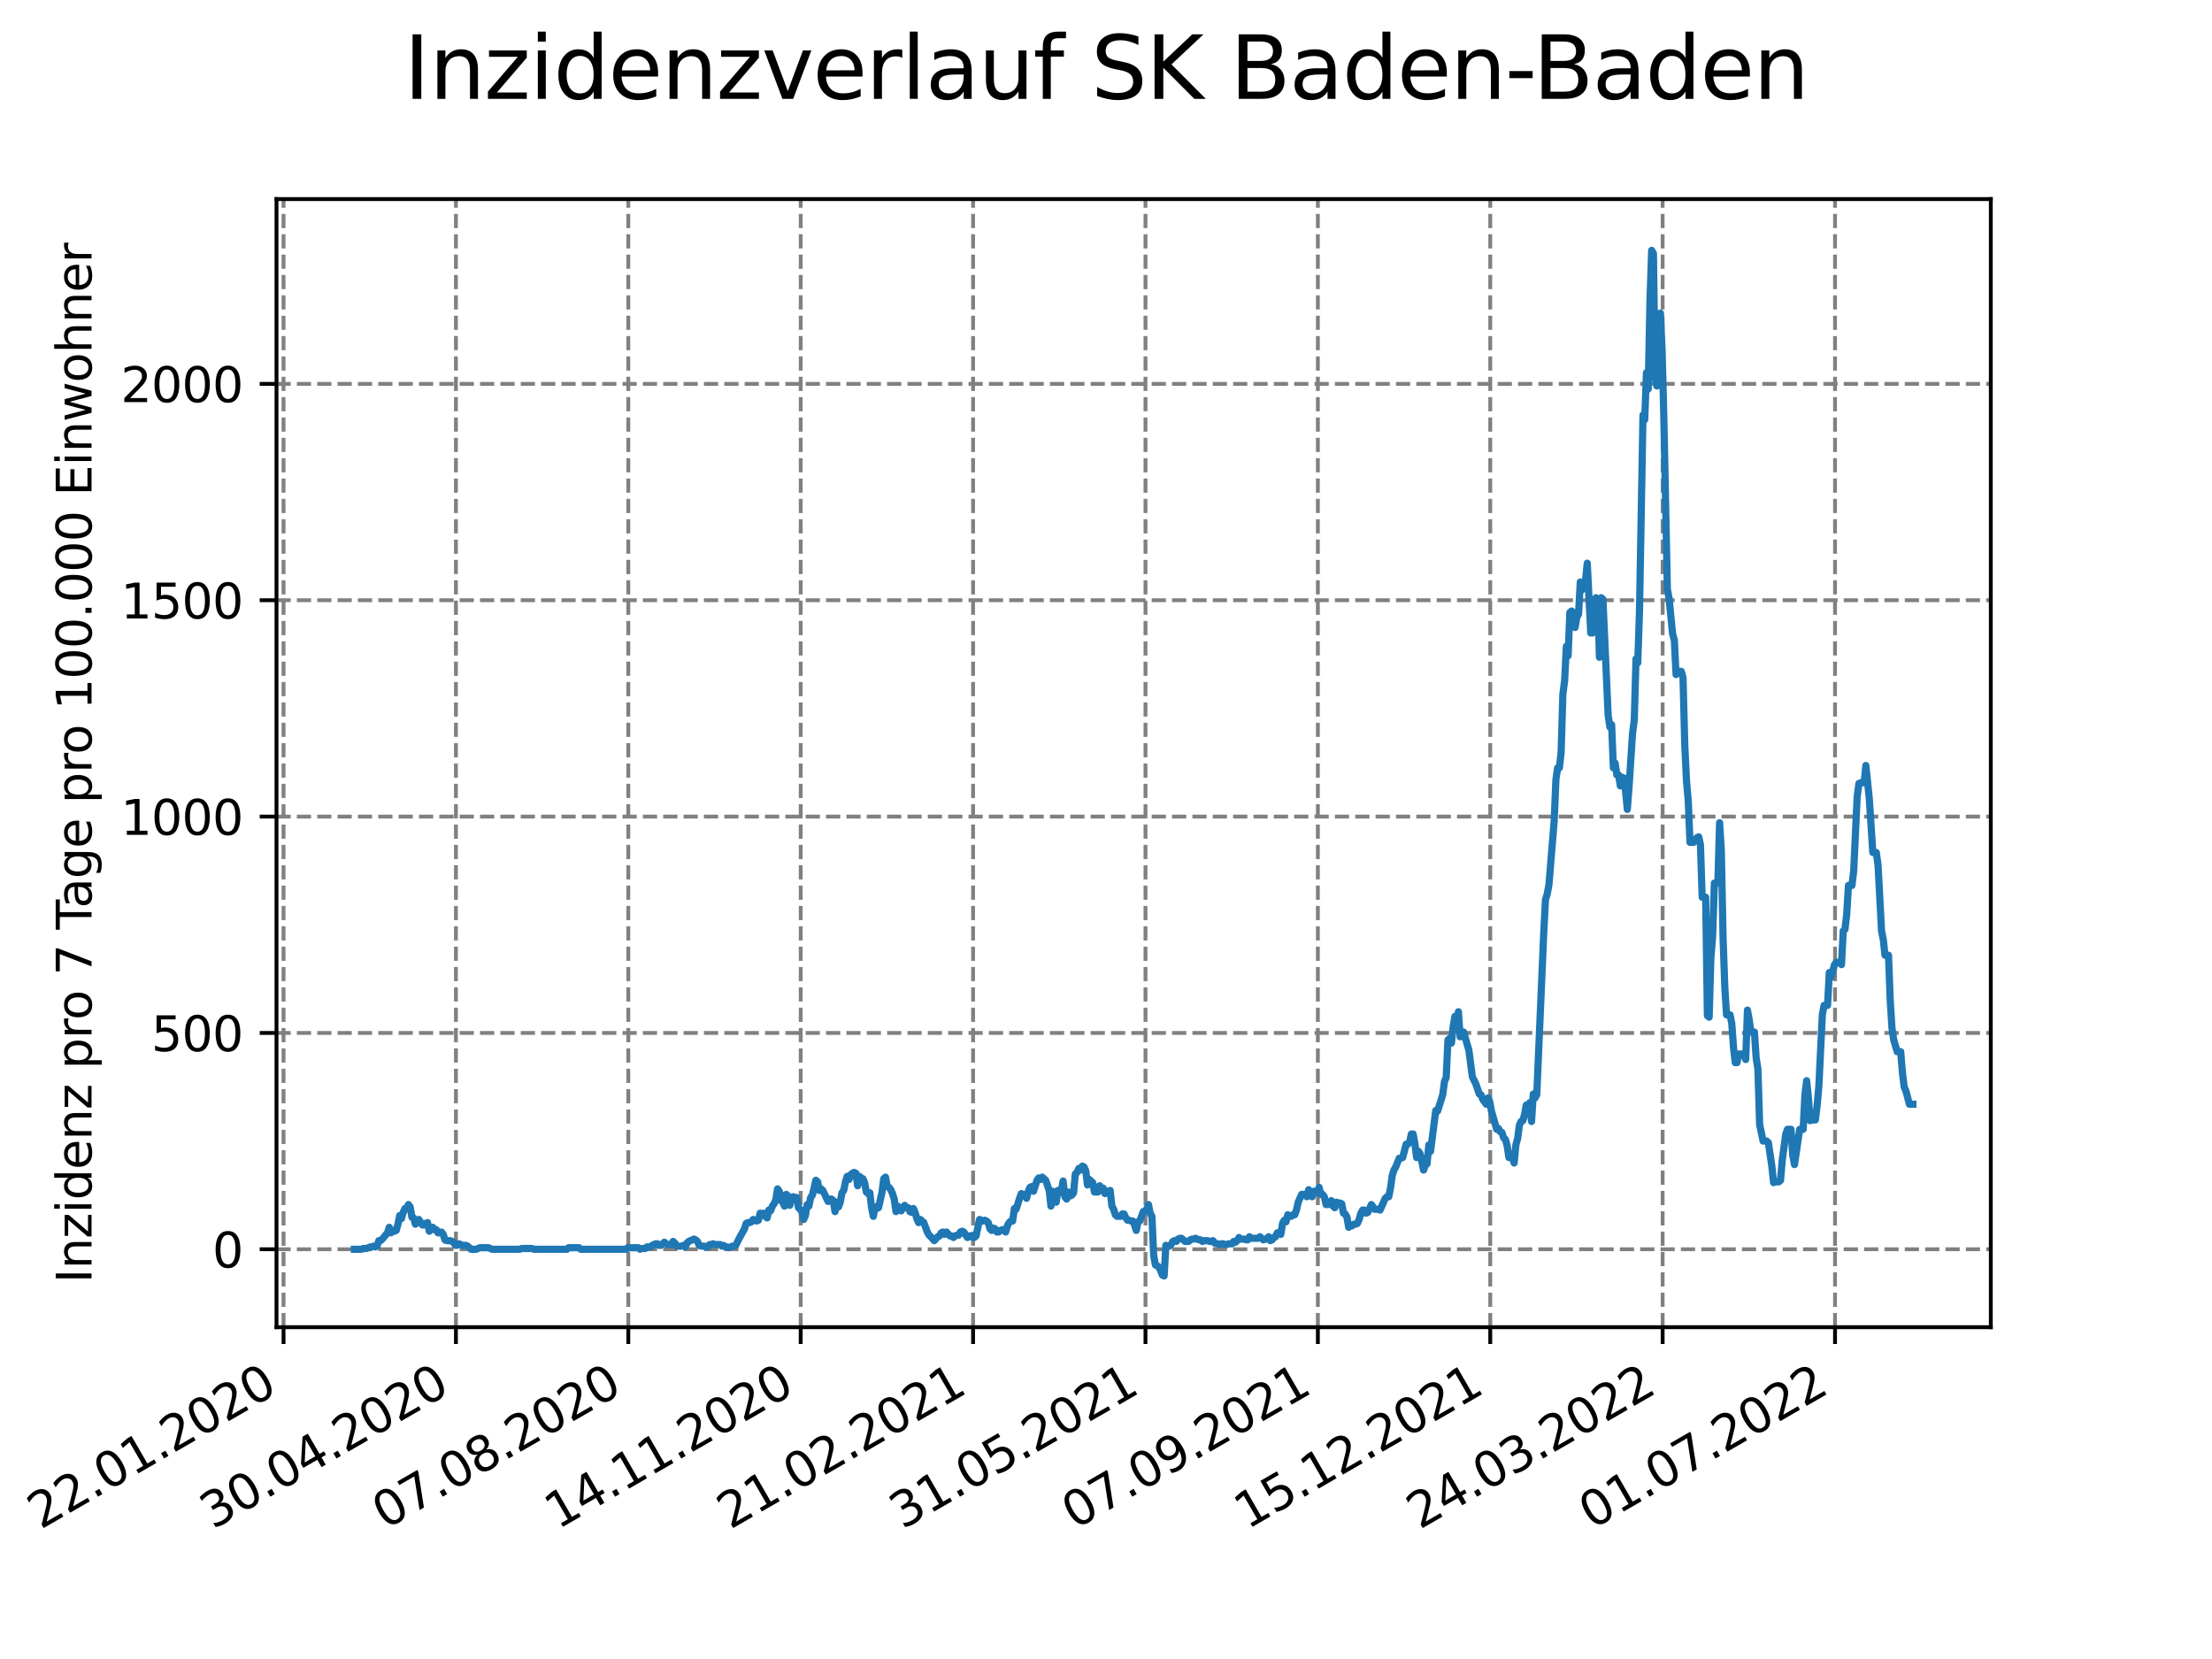 <?xml version="1.0" encoding="utf-8" standalone="no"?>
<!DOCTYPE svg PUBLIC "-//W3C//DTD SVG 1.1//EN"
  "http://www.w3.org/Graphics/SVG/1.1/DTD/svg11.dtd">
<svg xmlns:xlink="http://www.w3.org/1999/xlink" width="460.8pt" height="345.6pt" viewBox="0 0 460.8 345.6" xmlns="http://www.w3.org/2000/svg" version="1.1">
 <defs>
  <style type="text/css">*{stroke-linejoin: round; stroke-linecap: butt}</style>
 </defs>
 <g id="figure_1">
  <g id="patch_1">
   <path d="M 0 345.6 
L 460.8 345.6 
L 460.8 0 
L 0 0 
z
" style="fill: #ffffff"/>
  </g>
  <g id="axes_1">
   <g id="patch_2">
    <path d="M 57.6 276.48 
L 414.72 276.48 
L 414.72 41.472 
L 57.6 41.472 
z
" style="fill: #ffffff"/>
   </g>
   <g id="matplotlib.axis_1">
    <g id="xtick_1">
     <g id="line2d_1">
      <path d="M 59.066 276.48 
L 59.066 41.472 
" clip-path="url(#p050dccd3a2)" style="fill: none; stroke-dasharray: 2.96,1.28; stroke-dashoffset: 0; stroke: #808080; stroke-width: 0.8"/>
     </g>
     <g id="line2d_2">
      <defs>
       <path id="m95cbfe6c64" d="M 0 0 
L 0 3.5 
" style="stroke: #000000; stroke-width: 0.8"/>
      </defs>
      <g>
       <use xlink:href="#m95cbfe6c64" x="59.066" y="276.48" style="stroke: #000000; stroke-width: 0.8"/>
      </g>
     </g>
     <g id="text_1">
      <!-- 22.01.2020 -->
      <g transform="translate(8.441 318.689)rotate(-30)scale(0.1 -0.1)">
       <defs>
        <path id="DejaVuSans-32" d="M 1228 531 
L 3431 531 
L 3431 0 
L 469 0 
L 469 531 
Q 828 903 1448 1529 
Q 2069 2156 2228 2338 
Q 2531 2678 2651 2914 
Q 2772 3150 2772 3378 
Q 2772 3750 2511 3984 
Q 2250 4219 1831 4219 
Q 1534 4219 1204 4116 
Q 875 4013 500 3803 
L 500 4441 
Q 881 4594 1212 4672 
Q 1544 4750 1819 4750 
Q 2544 4750 2975 4387 
Q 3406 4025 3406 3419 
Q 3406 3131 3298 2873 
Q 3191 2616 2906 2266 
Q 2828 2175 2409 1742 
Q 1991 1309 1228 531 
z
" transform="scale(0.016)"/>
        <path id="DejaVuSans-2e" d="M 684 794 
L 1344 794 
L 1344 0 
L 684 0 
L 684 794 
z
" transform="scale(0.016)"/>
        <path id="DejaVuSans-30" d="M 2034 4250 
Q 1547 4250 1301 3770 
Q 1056 3291 1056 2328 
Q 1056 1369 1301 889 
Q 1547 409 2034 409 
Q 2525 409 2770 889 
Q 3016 1369 3016 2328 
Q 3016 3291 2770 3770 
Q 2525 4250 2034 4250 
z
M 2034 4750 
Q 2819 4750 3233 4129 
Q 3647 3509 3647 2328 
Q 3647 1150 3233 529 
Q 2819 -91 2034 -91 
Q 1250 -91 836 529 
Q 422 1150 422 2328 
Q 422 3509 836 4129 
Q 1250 4750 2034 4750 
z
" transform="scale(0.016)"/>
        <path id="DejaVuSans-31" d="M 794 531 
L 1825 531 
L 1825 4091 
L 703 3866 
L 703 4441 
L 1819 4666 
L 2450 4666 
L 2450 531 
L 3481 531 
L 3481 0 
L 794 0 
L 794 531 
z
" transform="scale(0.016)"/>
       </defs>
       <use xlink:href="#DejaVuSans-32"/>
       <use xlink:href="#DejaVuSans-32" x="63.623"/>
       <use xlink:href="#DejaVuSans-2e" x="127.246"/>
       <use xlink:href="#DejaVuSans-30" x="159.033"/>
       <use xlink:href="#DejaVuSans-31" x="222.656"/>
       <use xlink:href="#DejaVuSans-2e" x="286.279"/>
       <use xlink:href="#DejaVuSans-32" x="318.066"/>
       <use xlink:href="#DejaVuSans-30" x="381.689"/>
       <use xlink:href="#DejaVuSans-32" x="445.312"/>
       <use xlink:href="#DejaVuSans-30" x="508.936"/>
      </g>
     </g>
    </g>
    <g id="xtick_2">
     <g id="line2d_3">
      <path d="M 94.978 276.48 
L 94.978 41.472 
" clip-path="url(#p050dccd3a2)" style="fill: none; stroke-dasharray: 2.96,1.28; stroke-dashoffset: 0; stroke: #808080; stroke-width: 0.8"/>
     </g>
     <g id="line2d_4">
      <g>
       <use xlink:href="#m95cbfe6c64" x="94.978" y="276.48" style="stroke: #000000; stroke-width: 0.8"/>
      </g>
     </g>
     <g id="text_2">
      <!-- 30.04.2020 -->
      <g transform="translate(44.352 318.689)rotate(-30)scale(0.1 -0.1)">
       <defs>
        <path id="DejaVuSans-33" d="M 2597 2516 
Q 3050 2419 3304 2112 
Q 3559 1806 3559 1356 
Q 3559 666 3084 287 
Q 2609 -91 1734 -91 
Q 1441 -91 1130 -33 
Q 819 25 488 141 
L 488 750 
Q 750 597 1062 519 
Q 1375 441 1716 441 
Q 2309 441 2620 675 
Q 2931 909 2931 1356 
Q 2931 1769 2642 2001 
Q 2353 2234 1838 2234 
L 1294 2234 
L 1294 2753 
L 1863 2753 
Q 2328 2753 2575 2939 
Q 2822 3125 2822 3475 
Q 2822 3834 2567 4026 
Q 2313 4219 1838 4219 
Q 1578 4219 1281 4162 
Q 984 4106 628 3988 
L 628 4550 
Q 988 4650 1302 4700 
Q 1616 4750 1894 4750 
Q 2613 4750 3031 4423 
Q 3450 4097 3450 3541 
Q 3450 3153 3228 2886 
Q 3006 2619 2597 2516 
z
" transform="scale(0.016)"/>
        <path id="DejaVuSans-34" d="M 2419 4116 
L 825 1625 
L 2419 1625 
L 2419 4116 
z
M 2253 4666 
L 3047 4666 
L 3047 1625 
L 3713 1625 
L 3713 1100 
L 3047 1100 
L 3047 0 
L 2419 0 
L 2419 1100 
L 313 1100 
L 313 1709 
L 2253 4666 
z
" transform="scale(0.016)"/>
       </defs>
       <use xlink:href="#DejaVuSans-33"/>
       <use xlink:href="#DejaVuSans-30" x="63.623"/>
       <use xlink:href="#DejaVuSans-2e" x="127.246"/>
       <use xlink:href="#DejaVuSans-30" x="159.033"/>
       <use xlink:href="#DejaVuSans-34" x="222.656"/>
       <use xlink:href="#DejaVuSans-2e" x="286.279"/>
       <use xlink:href="#DejaVuSans-32" x="318.066"/>
       <use xlink:href="#DejaVuSans-30" x="381.689"/>
       <use xlink:href="#DejaVuSans-32" x="445.312"/>
       <use xlink:href="#DejaVuSans-30" x="508.936"/>
      </g>
     </g>
    </g>
    <g id="xtick_3">
     <g id="line2d_5">
      <path d="M 130.889 276.48 
L 130.889 41.472 
" clip-path="url(#p050dccd3a2)" style="fill: none; stroke-dasharray: 2.96,1.28; stroke-dashoffset: 0; stroke: #808080; stroke-width: 0.8"/>
     </g>
     <g id="line2d_6">
      <g>
       <use xlink:href="#m95cbfe6c64" x="130.889" y="276.48" style="stroke: #000000; stroke-width: 0.8"/>
      </g>
     </g>
     <g id="text_3">
      <!-- 07.08.2020 -->
      <g transform="translate(80.264 318.689)rotate(-30)scale(0.1 -0.1)">
       <defs>
        <path id="DejaVuSans-37" d="M 525 4666 
L 3525 4666 
L 3525 4397 
L 1831 0 
L 1172 0 
L 2766 4134 
L 525 4134 
L 525 4666 
z
" transform="scale(0.016)"/>
        <path id="DejaVuSans-38" d="M 2034 2216 
Q 1584 2216 1326 1975 
Q 1069 1734 1069 1313 
Q 1069 891 1326 650 
Q 1584 409 2034 409 
Q 2484 409 2743 651 
Q 3003 894 3003 1313 
Q 3003 1734 2745 1975 
Q 2488 2216 2034 2216 
z
M 1403 2484 
Q 997 2584 770 2862 
Q 544 3141 544 3541 
Q 544 4100 942 4425 
Q 1341 4750 2034 4750 
Q 2731 4750 3128 4425 
Q 3525 4100 3525 3541 
Q 3525 3141 3298 2862 
Q 3072 2584 2669 2484 
Q 3125 2378 3379 2068 
Q 3634 1759 3634 1313 
Q 3634 634 3220 271 
Q 2806 -91 2034 -91 
Q 1263 -91 848 271 
Q 434 634 434 1313 
Q 434 1759 690 2068 
Q 947 2378 1403 2484 
z
M 1172 3481 
Q 1172 3119 1398 2916 
Q 1625 2713 2034 2713 
Q 2441 2713 2670 2916 
Q 2900 3119 2900 3481 
Q 2900 3844 2670 4047 
Q 2441 4250 2034 4250 
Q 1625 4250 1398 4047 
Q 1172 3844 1172 3481 
z
" transform="scale(0.016)"/>
       </defs>
       <use xlink:href="#DejaVuSans-30"/>
       <use xlink:href="#DejaVuSans-37" x="63.623"/>
       <use xlink:href="#DejaVuSans-2e" x="127.246"/>
       <use xlink:href="#DejaVuSans-30" x="159.033"/>
       <use xlink:href="#DejaVuSans-38" x="222.656"/>
       <use xlink:href="#DejaVuSans-2e" x="286.279"/>
       <use xlink:href="#DejaVuSans-32" x="318.066"/>
       <use xlink:href="#DejaVuSans-30" x="381.689"/>
       <use xlink:href="#DejaVuSans-32" x="445.312"/>
       <use xlink:href="#DejaVuSans-30" x="508.936"/>
      </g>
     </g>
    </g>
    <g id="xtick_4">
     <g id="line2d_7">
      <path d="M 166.801 276.48 
L 166.801 41.472 
" clip-path="url(#p050dccd3a2)" style="fill: none; stroke-dasharray: 2.96,1.28; stroke-dashoffset: 0; stroke: #808080; stroke-width: 0.8"/>
     </g>
     <g id="line2d_8">
      <g>
       <use xlink:href="#m95cbfe6c64" x="166.801" y="276.48" style="stroke: #000000; stroke-width: 0.8"/>
      </g>
     </g>
     <g id="text_4">
      <!-- 14.11.2020 -->
      <g transform="translate(116.175 318.689)rotate(-30)scale(0.1 -0.1)">
       <use xlink:href="#DejaVuSans-31"/>
       <use xlink:href="#DejaVuSans-34" x="63.623"/>
       <use xlink:href="#DejaVuSans-2e" x="127.246"/>
       <use xlink:href="#DejaVuSans-31" x="159.033"/>
       <use xlink:href="#DejaVuSans-31" x="222.656"/>
       <use xlink:href="#DejaVuSans-2e" x="286.279"/>
       <use xlink:href="#DejaVuSans-32" x="318.066"/>
       <use xlink:href="#DejaVuSans-30" x="381.689"/>
       <use xlink:href="#DejaVuSans-32" x="445.312"/>
       <use xlink:href="#DejaVuSans-30" x="508.936"/>
      </g>
     </g>
    </g>
    <g id="xtick_5">
     <g id="line2d_9">
      <path d="M 202.712 276.48 
L 202.712 41.472 
" clip-path="url(#p050dccd3a2)" style="fill: none; stroke-dasharray: 2.96,1.28; stroke-dashoffset: 0; stroke: #808080; stroke-width: 0.8"/>
     </g>
     <g id="line2d_10">
      <g>
       <use xlink:href="#m95cbfe6c64" x="202.712" y="276.48" style="stroke: #000000; stroke-width: 0.8"/>
      </g>
     </g>
     <g id="text_5">
      <!-- 21.02.2021 -->
      <g transform="translate(152.087 318.689)rotate(-30)scale(0.1 -0.1)">
       <use xlink:href="#DejaVuSans-32"/>
       <use xlink:href="#DejaVuSans-31" x="63.623"/>
       <use xlink:href="#DejaVuSans-2e" x="127.246"/>
       <use xlink:href="#DejaVuSans-30" x="159.033"/>
       <use xlink:href="#DejaVuSans-32" x="222.656"/>
       <use xlink:href="#DejaVuSans-2e" x="286.279"/>
       <use xlink:href="#DejaVuSans-32" x="318.066"/>
       <use xlink:href="#DejaVuSans-30" x="381.689"/>
       <use xlink:href="#DejaVuSans-32" x="445.312"/>
       <use xlink:href="#DejaVuSans-31" x="508.936"/>
      </g>
     </g>
    </g>
    <g id="xtick_6">
     <g id="line2d_11">
      <path d="M 238.624 276.48 
L 238.624 41.472 
" clip-path="url(#p050dccd3a2)" style="fill: none; stroke-dasharray: 2.96,1.28; stroke-dashoffset: 0; stroke: #808080; stroke-width: 0.8"/>
     </g>
     <g id="line2d_12">
      <g>
       <use xlink:href="#m95cbfe6c64" x="238.624" y="276.48" style="stroke: #000000; stroke-width: 0.8"/>
      </g>
     </g>
     <g id="text_6">
      <!-- 31.05.2021 -->
      <g transform="translate(187.998 318.689)rotate(-30)scale(0.1 -0.1)">
       <defs>
        <path id="DejaVuSans-35" d="M 691 4666 
L 3169 4666 
L 3169 4134 
L 1269 4134 
L 1269 2991 
Q 1406 3038 1543 3061 
Q 1681 3084 1819 3084 
Q 2600 3084 3056 2656 
Q 3513 2228 3513 1497 
Q 3513 744 3044 326 
Q 2575 -91 1722 -91 
Q 1428 -91 1123 -41 
Q 819 9 494 109 
L 494 744 
Q 775 591 1075 516 
Q 1375 441 1709 441 
Q 2250 441 2565 725 
Q 2881 1009 2881 1497 
Q 2881 1984 2565 2268 
Q 2250 2553 1709 2553 
Q 1456 2553 1204 2497 
Q 953 2441 691 2322 
L 691 4666 
z
" transform="scale(0.016)"/>
       </defs>
       <use xlink:href="#DejaVuSans-33"/>
       <use xlink:href="#DejaVuSans-31" x="63.623"/>
       <use xlink:href="#DejaVuSans-2e" x="127.246"/>
       <use xlink:href="#DejaVuSans-30" x="159.033"/>
       <use xlink:href="#DejaVuSans-35" x="222.656"/>
       <use xlink:href="#DejaVuSans-2e" x="286.279"/>
       <use xlink:href="#DejaVuSans-32" x="318.066"/>
       <use xlink:href="#DejaVuSans-30" x="381.689"/>
       <use xlink:href="#DejaVuSans-32" x="445.312"/>
       <use xlink:href="#DejaVuSans-31" x="508.936"/>
      </g>
     </g>
    </g>
    <g id="xtick_7">
     <g id="line2d_13">
      <path d="M 274.535 276.48 
L 274.535 41.472 
" clip-path="url(#p050dccd3a2)" style="fill: none; stroke-dasharray: 2.96,1.28; stroke-dashoffset: 0; stroke: #808080; stroke-width: 0.8"/>
     </g>
     <g id="line2d_14">
      <g>
       <use xlink:href="#m95cbfe6c64" x="274.535" y="276.48" style="stroke: #000000; stroke-width: 0.8"/>
      </g>
     </g>
     <g id="text_7">
      <!-- 07.09.2021 -->
      <g transform="translate(223.91 318.689)rotate(-30)scale(0.1 -0.1)">
       <defs>
        <path id="DejaVuSans-39" d="M 703 97 
L 703 672 
Q 941 559 1184 500 
Q 1428 441 1663 441 
Q 2288 441 2617 861 
Q 2947 1281 2994 2138 
Q 2813 1869 2534 1725 
Q 2256 1581 1919 1581 
Q 1219 1581 811 2004 
Q 403 2428 403 3163 
Q 403 3881 828 4315 
Q 1253 4750 1959 4750 
Q 2769 4750 3195 4129 
Q 3622 3509 3622 2328 
Q 3622 1225 3098 567 
Q 2575 -91 1691 -91 
Q 1453 -91 1209 -44 
Q 966 3 703 97 
z
M 1959 2075 
Q 2384 2075 2632 2365 
Q 2881 2656 2881 3163 
Q 2881 3666 2632 3958 
Q 2384 4250 1959 4250 
Q 1534 4250 1286 3958 
Q 1038 3666 1038 3163 
Q 1038 2656 1286 2365 
Q 1534 2075 1959 2075 
z
" transform="scale(0.016)"/>
       </defs>
       <use xlink:href="#DejaVuSans-30"/>
       <use xlink:href="#DejaVuSans-37" x="63.623"/>
       <use xlink:href="#DejaVuSans-2e" x="127.246"/>
       <use xlink:href="#DejaVuSans-30" x="159.033"/>
       <use xlink:href="#DejaVuSans-39" x="222.656"/>
       <use xlink:href="#DejaVuSans-2e" x="286.279"/>
       <use xlink:href="#DejaVuSans-32" x="318.066"/>
       <use xlink:href="#DejaVuSans-30" x="381.689"/>
       <use xlink:href="#DejaVuSans-32" x="445.312"/>
       <use xlink:href="#DejaVuSans-31" x="508.936"/>
      </g>
     </g>
    </g>
    <g id="xtick_8">
     <g id="line2d_15">
      <path d="M 310.447 276.48 
L 310.447 41.472 
" clip-path="url(#p050dccd3a2)" style="fill: none; stroke-dasharray: 2.96,1.28; stroke-dashoffset: 0; stroke: #808080; stroke-width: 0.8"/>
     </g>
     <g id="line2d_16">
      <g>
       <use xlink:href="#m95cbfe6c64" x="310.447" y="276.48" style="stroke: #000000; stroke-width: 0.8"/>
      </g>
     </g>
     <g id="text_8">
      <!-- 15.12.2021 -->
      <g transform="translate(259.821 318.689)rotate(-30)scale(0.1 -0.1)">
       <use xlink:href="#DejaVuSans-31"/>
       <use xlink:href="#DejaVuSans-35" x="63.623"/>
       <use xlink:href="#DejaVuSans-2e" x="127.246"/>
       <use xlink:href="#DejaVuSans-31" x="159.033"/>
       <use xlink:href="#DejaVuSans-32" x="222.656"/>
       <use xlink:href="#DejaVuSans-2e" x="286.279"/>
       <use xlink:href="#DejaVuSans-32" x="318.066"/>
       <use xlink:href="#DejaVuSans-30" x="381.689"/>
       <use xlink:href="#DejaVuSans-32" x="445.312"/>
       <use xlink:href="#DejaVuSans-31" x="508.936"/>
      </g>
     </g>
    </g>
    <g id="xtick_9">
     <g id="line2d_17">
      <path d="M 346.358 276.48 
L 346.358 41.472 
" clip-path="url(#p050dccd3a2)" style="fill: none; stroke-dasharray: 2.96,1.28; stroke-dashoffset: 0; stroke: #808080; stroke-width: 0.8"/>
     </g>
     <g id="line2d_18">
      <g>
       <use xlink:href="#m95cbfe6c64" x="346.358" y="276.48" style="stroke: #000000; stroke-width: 0.8"/>
      </g>
     </g>
     <g id="text_9">
      <!-- 24.03.2022 -->
      <g transform="translate(295.733 318.689)rotate(-30)scale(0.1 -0.1)">
       <use xlink:href="#DejaVuSans-32"/>
       <use xlink:href="#DejaVuSans-34" x="63.623"/>
       <use xlink:href="#DejaVuSans-2e" x="127.246"/>
       <use xlink:href="#DejaVuSans-30" x="159.033"/>
       <use xlink:href="#DejaVuSans-33" x="222.656"/>
       <use xlink:href="#DejaVuSans-2e" x="286.279"/>
       <use xlink:href="#DejaVuSans-32" x="318.066"/>
       <use xlink:href="#DejaVuSans-30" x="381.689"/>
       <use xlink:href="#DejaVuSans-32" x="445.312"/>
       <use xlink:href="#DejaVuSans-32" x="508.936"/>
      </g>
     </g>
    </g>
    <g id="xtick_10">
     <g id="line2d_19">
      <path d="M 382.27 276.48 
L 382.27 41.472 
" clip-path="url(#p050dccd3a2)" style="fill: none; stroke-dasharray: 2.96,1.28; stroke-dashoffset: 0; stroke: #808080; stroke-width: 0.8"/>
     </g>
     <g id="line2d_20">
      <g>
       <use xlink:href="#m95cbfe6c64" x="382.27" y="276.48" style="stroke: #000000; stroke-width: 0.8"/>
      </g>
     </g>
     <g id="text_10">
      <!-- 01.07.2022 -->
      <g transform="translate(331.644 318.689)rotate(-30)scale(0.1 -0.1)">
       <use xlink:href="#DejaVuSans-30"/>
       <use xlink:href="#DejaVuSans-31" x="63.623"/>
       <use xlink:href="#DejaVuSans-2e" x="127.246"/>
       <use xlink:href="#DejaVuSans-30" x="159.033"/>
       <use xlink:href="#DejaVuSans-37" x="222.656"/>
       <use xlink:href="#DejaVuSans-2e" x="286.279"/>
       <use xlink:href="#DejaVuSans-32" x="318.066"/>
       <use xlink:href="#DejaVuSans-30" x="381.689"/>
       <use xlink:href="#DejaVuSans-32" x="445.312"/>
       <use xlink:href="#DejaVuSans-32" x="508.936"/>
      </g>
     </g>
    </g>
   </g>
   <g id="matplotlib.axis_2">
    <g id="ytick_1">
     <g id="line2d_21">
      <path d="M 57.6 260.244 
L 414.72 260.244 
" clip-path="url(#p050dccd3a2)" style="fill: none; stroke-dasharray: 2.96,1.28; stroke-dashoffset: 0; stroke: #808080; stroke-width: 0.8"/>
     </g>
     <g id="line2d_22">
      <defs>
       <path id="m8263fe8439" d="M 0 0 
L -3.5 0 
" style="stroke: #000000; stroke-width: 0.8"/>
      </defs>
      <g>
       <use xlink:href="#m8263fe8439" x="57.6" y="260.244" style="stroke: #000000; stroke-width: 0.8"/>
      </g>
     </g>
     <g id="text_11">
      <!-- 0 -->
      <g transform="translate(44.237 264.044)scale(0.1 -0.1)">
       <use xlink:href="#DejaVuSans-30"/>
      </g>
     </g>
    </g>
    <g id="ytick_2">
     <g id="line2d_23">
      <path d="M 57.6 215.176 
L 414.72 215.176 
" clip-path="url(#p050dccd3a2)" style="fill: none; stroke-dasharray: 2.96,1.28; stroke-dashoffset: 0; stroke: #808080; stroke-width: 0.8"/>
     </g>
     <g id="line2d_24">
      <g>
       <use xlink:href="#m8263fe8439" x="57.6" y="215.176" style="stroke: #000000; stroke-width: 0.8"/>
      </g>
     </g>
     <g id="text_12">
      <!-- 500 -->
      <g transform="translate(31.512 218.975)scale(0.1 -0.1)">
       <use xlink:href="#DejaVuSans-35"/>
       <use xlink:href="#DejaVuSans-30" x="63.623"/>
       <use xlink:href="#DejaVuSans-30" x="127.246"/>
      </g>
     </g>
    </g>
    <g id="ytick_3">
     <g id="line2d_25">
      <path d="M 57.6 170.107 
L 414.72 170.107 
" clip-path="url(#p050dccd3a2)" style="fill: none; stroke-dasharray: 2.96,1.28; stroke-dashoffset: 0; stroke: #808080; stroke-width: 0.8"/>
     </g>
     <g id="line2d_26">
      <g>
       <use xlink:href="#m8263fe8439" x="57.6" y="170.107" style="stroke: #000000; stroke-width: 0.8"/>
      </g>
     </g>
     <g id="text_13">
      <!-- 1000 -->
      <g transform="translate(25.15 173.907)scale(0.1 -0.1)">
       <use xlink:href="#DejaVuSans-31"/>
       <use xlink:href="#DejaVuSans-30" x="63.623"/>
       <use xlink:href="#DejaVuSans-30" x="127.246"/>
       <use xlink:href="#DejaVuSans-30" x="190.869"/>
      </g>
     </g>
    </g>
    <g id="ytick_4">
     <g id="line2d_27">
      <path d="M 57.6 125.039 
L 414.72 125.039 
" clip-path="url(#p050dccd3a2)" style="fill: none; stroke-dasharray: 2.96,1.28; stroke-dashoffset: 0; stroke: #808080; stroke-width: 0.8"/>
     </g>
     <g id="line2d_28">
      <g>
       <use xlink:href="#m8263fe8439" x="57.6" y="125.039" style="stroke: #000000; stroke-width: 0.8"/>
      </g>
     </g>
     <g id="text_14">
      <!-- 1500 -->
      <g transform="translate(25.15 128.838)scale(0.1 -0.1)">
       <use xlink:href="#DejaVuSans-31"/>
       <use xlink:href="#DejaVuSans-35" x="63.623"/>
       <use xlink:href="#DejaVuSans-30" x="127.246"/>
       <use xlink:href="#DejaVuSans-30" x="190.869"/>
      </g>
     </g>
    </g>
    <g id="ytick_5">
     <g id="line2d_29">
      <path d="M 57.6 79.97 
L 414.72 79.97 
" clip-path="url(#p050dccd3a2)" style="fill: none; stroke-dasharray: 2.96,1.28; stroke-dashoffset: 0; stroke: #808080; stroke-width: 0.8"/>
     </g>
     <g id="line2d_30">
      <g>
       <use xlink:href="#m8263fe8439" x="57.6" y="79.97" style="stroke: #000000; stroke-width: 0.8"/>
      </g>
     </g>
     <g id="text_15">
      <!-- 2000 -->
      <g transform="translate(25.15 83.77)scale(0.1 -0.1)">
       <use xlink:href="#DejaVuSans-32"/>
       <use xlink:href="#DejaVuSans-30" x="63.623"/>
       <use xlink:href="#DejaVuSans-30" x="127.246"/>
       <use xlink:href="#DejaVuSans-30" x="190.869"/>
      </g>
     </g>
    </g>
    <g id="text_16">
     <!-- Inzidenz pro 7 Tage pro 100.000 Einwohner -->
     <g transform="translate(19.07 267.301)rotate(-90)scale(0.1 -0.1)">
      <defs>
       <path id="DejaVuSans-49" d="M 628 4666 
L 1259 4666 
L 1259 0 
L 628 0 
L 628 4666 
z
" transform="scale(0.016)"/>
       <path id="DejaVuSans-6e" d="M 3513 2113 
L 3513 0 
L 2938 0 
L 2938 2094 
Q 2938 2591 2744 2837 
Q 2550 3084 2163 3084 
Q 1697 3084 1428 2787 
Q 1159 2491 1159 1978 
L 1159 0 
L 581 0 
L 581 3500 
L 1159 3500 
L 1159 2956 
Q 1366 3272 1645 3428 
Q 1925 3584 2291 3584 
Q 2894 3584 3203 3211 
Q 3513 2838 3513 2113 
z
" transform="scale(0.016)"/>
       <path id="DejaVuSans-7a" d="M 353 3500 
L 3084 3500 
L 3084 2975 
L 922 459 
L 3084 459 
L 3084 0 
L 275 0 
L 275 525 
L 2438 3041 
L 353 3041 
L 353 3500 
z
" transform="scale(0.016)"/>
       <path id="DejaVuSans-69" d="M 603 3500 
L 1178 3500 
L 1178 0 
L 603 0 
L 603 3500 
z
M 603 4863 
L 1178 4863 
L 1178 4134 
L 603 4134 
L 603 4863 
z
" transform="scale(0.016)"/>
       <path id="DejaVuSans-64" d="M 2906 2969 
L 2906 4863 
L 3481 4863 
L 3481 0 
L 2906 0 
L 2906 525 
Q 2725 213 2448 61 
Q 2172 -91 1784 -91 
Q 1150 -91 751 415 
Q 353 922 353 1747 
Q 353 2572 751 3078 
Q 1150 3584 1784 3584 
Q 2172 3584 2448 3432 
Q 2725 3281 2906 2969 
z
M 947 1747 
Q 947 1113 1208 752 
Q 1469 391 1925 391 
Q 2381 391 2643 752 
Q 2906 1113 2906 1747 
Q 2906 2381 2643 2742 
Q 2381 3103 1925 3103 
Q 1469 3103 1208 2742 
Q 947 2381 947 1747 
z
" transform="scale(0.016)"/>
       <path id="DejaVuSans-65" d="M 3597 1894 
L 3597 1613 
L 953 1613 
Q 991 1019 1311 708 
Q 1631 397 2203 397 
Q 2534 397 2845 478 
Q 3156 559 3463 722 
L 3463 178 
Q 3153 47 2828 -22 
Q 2503 -91 2169 -91 
Q 1331 -91 842 396 
Q 353 884 353 1716 
Q 353 2575 817 3079 
Q 1281 3584 2069 3584 
Q 2775 3584 3186 3129 
Q 3597 2675 3597 1894 
z
M 3022 2063 
Q 3016 2534 2758 2815 
Q 2500 3097 2075 3097 
Q 1594 3097 1305 2825 
Q 1016 2553 972 2059 
L 3022 2063 
z
" transform="scale(0.016)"/>
       <path id="DejaVuSans-20" transform="scale(0.016)"/>
       <path id="DejaVuSans-70" d="M 1159 525 
L 1159 -1331 
L 581 -1331 
L 581 3500 
L 1159 3500 
L 1159 2969 
Q 1341 3281 1617 3432 
Q 1894 3584 2278 3584 
Q 2916 3584 3314 3078 
Q 3713 2572 3713 1747 
Q 3713 922 3314 415 
Q 2916 -91 2278 -91 
Q 1894 -91 1617 61 
Q 1341 213 1159 525 
z
M 3116 1747 
Q 3116 2381 2855 2742 
Q 2594 3103 2138 3103 
Q 1681 3103 1420 2742 
Q 1159 2381 1159 1747 
Q 1159 1113 1420 752 
Q 1681 391 2138 391 
Q 2594 391 2855 752 
Q 3116 1113 3116 1747 
z
" transform="scale(0.016)"/>
       <path id="DejaVuSans-72" d="M 2631 2963 
Q 2534 3019 2420 3045 
Q 2306 3072 2169 3072 
Q 1681 3072 1420 2755 
Q 1159 2438 1159 1844 
L 1159 0 
L 581 0 
L 581 3500 
L 1159 3500 
L 1159 2956 
Q 1341 3275 1631 3429 
Q 1922 3584 2338 3584 
Q 2397 3584 2469 3576 
Q 2541 3569 2628 3553 
L 2631 2963 
z
" transform="scale(0.016)"/>
       <path id="DejaVuSans-6f" d="M 1959 3097 
Q 1497 3097 1228 2736 
Q 959 2375 959 1747 
Q 959 1119 1226 758 
Q 1494 397 1959 397 
Q 2419 397 2687 759 
Q 2956 1122 2956 1747 
Q 2956 2369 2687 2733 
Q 2419 3097 1959 3097 
z
M 1959 3584 
Q 2709 3584 3137 3096 
Q 3566 2609 3566 1747 
Q 3566 888 3137 398 
Q 2709 -91 1959 -91 
Q 1206 -91 779 398 
Q 353 888 353 1747 
Q 353 2609 779 3096 
Q 1206 3584 1959 3584 
z
" transform="scale(0.016)"/>
       <path id="DejaVuSans-54" d="M -19 4666 
L 3928 4666 
L 3928 4134 
L 2272 4134 
L 2272 0 
L 1638 0 
L 1638 4134 
L -19 4134 
L -19 4666 
z
" transform="scale(0.016)"/>
       <path id="DejaVuSans-61" d="M 2194 1759 
Q 1497 1759 1228 1600 
Q 959 1441 959 1056 
Q 959 750 1161 570 
Q 1363 391 1709 391 
Q 2188 391 2477 730 
Q 2766 1069 2766 1631 
L 2766 1759 
L 2194 1759 
z
M 3341 1997 
L 3341 0 
L 2766 0 
L 2766 531 
Q 2569 213 2275 61 
Q 1981 -91 1556 -91 
Q 1019 -91 701 211 
Q 384 513 384 1019 
Q 384 1609 779 1909 
Q 1175 2209 1959 2209 
L 2766 2209 
L 2766 2266 
Q 2766 2663 2505 2880 
Q 2244 3097 1772 3097 
Q 1472 3097 1187 3025 
Q 903 2953 641 2809 
L 641 3341 
Q 956 3463 1253 3523 
Q 1550 3584 1831 3584 
Q 2591 3584 2966 3190 
Q 3341 2797 3341 1997 
z
" transform="scale(0.016)"/>
       <path id="DejaVuSans-67" d="M 2906 1791 
Q 2906 2416 2648 2759 
Q 2391 3103 1925 3103 
Q 1463 3103 1205 2759 
Q 947 2416 947 1791 
Q 947 1169 1205 825 
Q 1463 481 1925 481 
Q 2391 481 2648 825 
Q 2906 1169 2906 1791 
z
M 3481 434 
Q 3481 -459 3084 -895 
Q 2688 -1331 1869 -1331 
Q 1566 -1331 1297 -1286 
Q 1028 -1241 775 -1147 
L 775 -588 
Q 1028 -725 1275 -790 
Q 1522 -856 1778 -856 
Q 2344 -856 2625 -561 
Q 2906 -266 2906 331 
L 2906 616 
Q 2728 306 2450 153 
Q 2172 0 1784 0 
Q 1141 0 747 490 
Q 353 981 353 1791 
Q 353 2603 747 3093 
Q 1141 3584 1784 3584 
Q 2172 3584 2450 3431 
Q 2728 3278 2906 2969 
L 2906 3500 
L 3481 3500 
L 3481 434 
z
" transform="scale(0.016)"/>
       <path id="DejaVuSans-45" d="M 628 4666 
L 3578 4666 
L 3578 4134 
L 1259 4134 
L 1259 2753 
L 3481 2753 
L 3481 2222 
L 1259 2222 
L 1259 531 
L 3634 531 
L 3634 0 
L 628 0 
L 628 4666 
z
" transform="scale(0.016)"/>
       <path id="DejaVuSans-77" d="M 269 3500 
L 844 3500 
L 1563 769 
L 2278 3500 
L 2956 3500 
L 3675 769 
L 4391 3500 
L 4966 3500 
L 4050 0 
L 3372 0 
L 2619 2869 
L 1863 0 
L 1184 0 
L 269 3500 
z
" transform="scale(0.016)"/>
       <path id="DejaVuSans-68" d="M 3513 2113 
L 3513 0 
L 2938 0 
L 2938 2094 
Q 2938 2591 2744 2837 
Q 2550 3084 2163 3084 
Q 1697 3084 1428 2787 
Q 1159 2491 1159 1978 
L 1159 0 
L 581 0 
L 581 4863 
L 1159 4863 
L 1159 2956 
Q 1366 3272 1645 3428 
Q 1925 3584 2291 3584 
Q 2894 3584 3203 3211 
Q 3513 2838 3513 2113 
z
" transform="scale(0.016)"/>
      </defs>
      <use xlink:href="#DejaVuSans-49"/>
      <use xlink:href="#DejaVuSans-6e" x="29.492"/>
      <use xlink:href="#DejaVuSans-7a" x="92.871"/>
      <use xlink:href="#DejaVuSans-69" x="145.361"/>
      <use xlink:href="#DejaVuSans-64" x="173.145"/>
      <use xlink:href="#DejaVuSans-65" x="236.621"/>
      <use xlink:href="#DejaVuSans-6e" x="298.145"/>
      <use xlink:href="#DejaVuSans-7a" x="361.523"/>
      <use xlink:href="#DejaVuSans-20" x="414.014"/>
      <use xlink:href="#DejaVuSans-70" x="445.801"/>
      <use xlink:href="#DejaVuSans-72" x="509.277"/>
      <use xlink:href="#DejaVuSans-6f" x="548.141"/>
      <use xlink:href="#DejaVuSans-20" x="609.322"/>
      <use xlink:href="#DejaVuSans-37" x="641.109"/>
      <use xlink:href="#DejaVuSans-20" x="704.732"/>
      <use xlink:href="#DejaVuSans-54" x="736.52"/>
      <use xlink:href="#DejaVuSans-61" x="781.104"/>
      <use xlink:href="#DejaVuSans-67" x="842.383"/>
      <use xlink:href="#DejaVuSans-65" x="905.859"/>
      <use xlink:href="#DejaVuSans-20" x="967.383"/>
      <use xlink:href="#DejaVuSans-70" x="999.17"/>
      <use xlink:href="#DejaVuSans-72" x="1062.646"/>
      <use xlink:href="#DejaVuSans-6f" x="1101.51"/>
      <use xlink:href="#DejaVuSans-20" x="1162.691"/>
      <use xlink:href="#DejaVuSans-31" x="1194.479"/>
      <use xlink:href="#DejaVuSans-30" x="1258.102"/>
      <use xlink:href="#DejaVuSans-30" x="1321.725"/>
      <use xlink:href="#DejaVuSans-2e" x="1385.348"/>
      <use xlink:href="#DejaVuSans-30" x="1417.135"/>
      <use xlink:href="#DejaVuSans-30" x="1480.758"/>
      <use xlink:href="#DejaVuSans-30" x="1544.381"/>
      <use xlink:href="#DejaVuSans-20" x="1608.004"/>
      <use xlink:href="#DejaVuSans-45" x="1639.791"/>
      <use xlink:href="#DejaVuSans-69" x="1702.975"/>
      <use xlink:href="#DejaVuSans-6e" x="1730.758"/>
      <use xlink:href="#DejaVuSans-77" x="1794.137"/>
      <use xlink:href="#DejaVuSans-6f" x="1875.924"/>
      <use xlink:href="#DejaVuSans-68" x="1937.105"/>
      <use xlink:href="#DejaVuSans-6e" x="2000.484"/>
      <use xlink:href="#DejaVuSans-65" x="2063.863"/>
      <use xlink:href="#DejaVuSans-72" x="2125.387"/>
     </g>
    </g>
   </g>
   <g id="line2d_31">
    <path d="M 73.833 260.244 
L 75.284 260.244 
L 75.646 260.081 
L 76.372 260.081 
L 77.097 259.754 
L 77.46 259.754 
L 77.823 259.591 
L 78.186 259.754 
L 78.548 259.591 
L 78.911 258.448 
L 79.274 258.448 
L 79.637 258.121 
L 80.725 256.814 
L 81.088 255.671 
L 81.45 256.814 
L 81.813 256.324 
L 82.176 256.488 
L 82.539 256.324 
L 82.901 255.018 
L 83.264 253.221 
L 83.627 253.874 
L 83.99 252.568 
L 84.352 251.751 
L 84.715 251.751 
L 85.078 250.934 
L 85.44 251.424 
L 85.803 253.548 
L 86.166 253.711 
L 86.529 255.018 
L 86.891 254.691 
L 87.254 254.038 
L 87.98 255.181 
L 88.342 255.181 
L 88.705 254.854 
L 89.068 254.691 
L 89.431 256.488 
L 89.793 256.161 
L 90.156 255.671 
L 90.519 256.161 
L 90.882 256.161 
L 91.244 256.814 
L 91.607 256.814 
L 91.97 256.651 
L 92.333 257.141 
L 92.695 258.284 
L 93.058 258.448 
L 93.784 258.448 
L 94.509 258.774 
L 94.872 259.428 
L 95.235 259.428 
L 95.597 259.101 
L 96.323 259.428 
L 97.048 259.428 
L 97.411 259.591 
L 98.136 260.244 
L 99.225 260.244 
L 99.95 259.918 
L 101.764 259.918 
L 102.489 260.244 
L 108.293 260.244 
L 108.656 260.081 
L 110.832 260.081 
L 111.195 260.244 
L 118.087 260.244 
L 118.45 259.918 
L 120.627 259.918 
L 120.989 260.244 
L 130.421 260.244 
L 130.783 259.918 
L 132.96 259.918 
L 133.322 260.244 
L 133.685 260.081 
L 134.411 260.081 
L 134.773 259.754 
L 135.499 259.754 
L 135.862 259.428 
L 136.587 259.101 
L 136.95 259.101 
L 137.313 259.428 
L 137.675 259.428 
L 138.401 258.774 
L 138.764 259.101 
L 139.126 259.264 
L 139.852 259.264 
L 140.215 258.611 
L 140.577 258.938 
L 140.94 259.591 
L 142.028 259.591 
L 142.391 259.428 
L 142.754 259.754 
L 143.117 258.938 
L 143.479 258.611 
L 144.568 258.121 
L 144.93 258.284 
L 145.293 258.611 
L 145.656 259.428 
L 146.018 259.591 
L 146.744 259.591 
L 147.107 259.754 
L 147.469 259.754 
L 147.832 259.264 
L 148.195 259.264 
L 148.558 259.101 
L 148.92 259.264 
L 150.009 259.264 
L 150.371 259.591 
L 150.734 259.428 
L 151.097 259.754 
L 151.46 259.754 
L 151.822 259.918 
L 152.548 259.591 
L 152.911 259.591 
L 153.273 259.428 
L 153.999 257.958 
L 155.087 255.998 
L 155.45 254.854 
L 155.813 254.691 
L 156.175 254.691 
L 156.538 254.528 
L 156.901 254.038 
L 157.626 254.364 
L 157.989 254.201 
L 158.352 252.731 
L 158.714 253.058 
L 159.077 252.731 
L 159.44 253.384 
L 159.803 253.711 
L 160.165 252.078 
L 160.528 252.241 
L 160.891 251.261 
L 161.254 250.771 
L 161.616 249.954 
L 161.979 247.668 
L 162.342 248.158 
L 162.705 250.118 
L 163.067 250.444 
L 163.43 251.261 
L 163.793 248.811 
L 164.156 249.138 
L 164.518 251.098 
L 164.881 249.464 
L 165.244 249.301 
L 165.607 249.464 
L 165.969 249.464 
L 166.332 251.588 
L 166.695 251.914 
L 167.058 252.404 
L 167.42 254.038 
L 167.783 253.221 
L 168.146 250.934 
L 168.509 251.261 
L 168.871 249.464 
L 169.234 248.974 
L 169.959 245.871 
L 170.322 246.197 
L 170.685 247.994 
L 171.048 247.668 
L 171.41 247.994 
L 172.499 250.281 
L 172.861 249.791 
L 173.224 249.791 
L 173.587 250.118 
L 173.95 252.404 
L 174.312 250.444 
L 174.675 251.424 
L 175.038 250.444 
L 175.401 248.484 
L 175.763 247.994 
L 176.126 246.197 
L 176.489 245.054 
L 176.852 245.707 
L 177.214 244.727 
L 177.577 244.401 
L 177.94 244.237 
L 178.303 244.401 
L 178.665 247.014 
L 179.028 245.054 
L 179.391 245.381 
L 179.754 245.544 
L 180.116 246.361 
L 180.479 248.321 
L 180.842 248.648 
L 181.205 248.484 
L 181.567 251.588 
L 181.93 253.384 
L 182.293 251.424 
L 182.655 251.751 
L 183.018 251.588 
L 183.744 248.321 
L 184.106 245.544 
L 184.469 245.217 
L 184.832 247.178 
L 185.195 247.341 
L 185.557 247.831 
L 185.92 248.648 
L 186.283 249.791 
L 186.646 252.404 
L 187.008 251.261 
L 187.371 251.588 
L 187.734 252.241 
L 188.459 251.098 
L 188.822 251.588 
L 189.185 251.588 
L 189.548 252.404 
L 189.91 252.568 
L 190.273 251.751 
L 190.636 252.568 
L 190.999 253.874 
L 191.361 254.691 
L 191.724 254.038 
L 192.45 254.691 
L 193.175 256.651 
L 193.538 257.304 
L 193.9 257.631 
L 194.626 258.448 
L 195.351 257.631 
L 195.714 257.468 
L 196.077 256.814 
L 196.44 256.651 
L 196.802 257.141 
L 197.165 256.651 
L 197.891 257.468 
L 198.253 257.468 
L 198.616 257.794 
L 198.979 257.468 
L 199.342 257.304 
L 199.704 257.304 
L 200.067 256.651 
L 200.43 256.488 
L 200.793 256.651 
L 201.518 257.794 
L 201.881 257.468 
L 202.244 257.468 
L 202.606 257.794 
L 202.969 257.794 
L 203.332 257.468 
L 204.057 254.038 
L 204.783 254.364 
L 205.146 254.201 
L 205.508 254.364 
L 205.871 254.691 
L 206.234 255.998 
L 206.596 256.324 
L 206.959 255.834 
L 207.322 255.998 
L 207.685 256.651 
L 208.047 256.651 
L 208.41 256.324 
L 208.773 256.161 
L 209.136 256.161 
L 209.498 256.651 
L 209.861 255.344 
L 210.224 254.691 
L 210.587 254.364 
L 210.949 254.364 
L 211.312 251.751 
L 211.675 251.914 
L 212.4 249.628 
L 212.763 248.648 
L 213.489 248.974 
L 213.851 249.628 
L 214.214 248.158 
L 214.577 247.341 
L 214.94 247.178 
L 215.302 248.158 
L 216.028 245.871 
L 216.391 245.381 
L 216.753 245.707 
L 217.116 245.217 
L 217.842 245.871 
L 218.567 247.994 
L 218.93 251.261 
L 219.292 248.158 
L 220.018 250.444 
L 220.381 247.994 
L 220.743 248.484 
L 221.106 247.994 
L 221.469 246.034 
L 221.832 249.301 
L 222.194 249.791 
L 222.557 248.321 
L 222.92 249.138 
L 223.283 248.974 
L 223.645 248.484 
L 224.008 244.564 
L 224.371 244.237 
L 224.734 243.421 
L 225.096 243.747 
L 225.459 242.931 
L 225.822 243.094 
L 226.185 243.911 
L 226.547 246.851 
L 226.91 245.707 
L 227.636 246.361 
L 227.998 248.321 
L 228.724 248.321 
L 229.087 247.014 
L 229.449 247.994 
L 229.812 247.504 
L 230.175 248.648 
L 230.537 248.158 
L 230.9 248.158 
L 231.263 247.994 
L 231.626 251.261 
L 231.988 251.914 
L 232.351 253.058 
L 232.714 253.384 
L 233.439 253.384 
L 233.802 252.894 
L 234.165 252.894 
L 234.528 253.711 
L 234.89 254.201 
L 235.253 254.201 
L 235.616 254.364 
L 235.979 254.364 
L 236.341 255.181 
L 236.704 256.324 
L 237.067 254.528 
L 237.43 254.364 
L 238.155 252.404 
L 238.518 252.241 
L 238.881 251.914 
L 239.243 250.934 
L 239.606 252.731 
L 239.969 253.384 
L 240.332 261.551 
L 240.694 263.511 
L 241.057 263.674 
L 241.42 264.001 
L 241.783 264.654 
L 242.145 265.634 
L 242.508 265.798 
L 242.871 259.428 
L 243.233 259.591 
L 243.596 259.591 
L 243.959 259.264 
L 244.322 258.611 
L 244.684 258.448 
L 245.047 258.611 
L 245.41 258.121 
L 245.773 257.958 
L 246.135 257.958 
L 246.861 258.611 
L 247.586 258.611 
L 247.949 258.284 
L 248.312 258.121 
L 248.675 258.121 
L 249.037 257.958 
L 249.763 258.284 
L 250.126 258.284 
L 250.488 258.611 
L 250.851 258.448 
L 251.577 258.448 
L 251.939 258.611 
L 252.302 258.611 
L 252.665 258.448 
L 253.028 258.938 
L 253.39 259.101 
L 253.753 259.101 
L 254.116 259.264 
L 254.478 259.101 
L 254.841 259.101 
L 255.204 259.264 
L 255.567 259.264 
L 255.929 259.101 
L 256.655 259.101 
L 257.018 258.611 
L 257.38 258.774 
L 257.743 258.448 
L 258.106 257.794 
L 258.469 258.121 
L 259.194 258.121 
L 259.557 258.284 
L 259.92 258.284 
L 260.282 257.631 
L 260.645 257.958 
L 262.096 257.958 
L 262.459 257.631 
L 263.184 258.284 
L 263.547 258.121 
L 263.91 258.121 
L 264.273 257.631 
L 264.635 258.448 
L 264.998 258.284 
L 265.361 257.794 
L 265.724 257.631 
L 266.086 256.814 
L 266.449 256.814 
L 266.812 257.141 
L 267.174 254.854 
L 267.537 254.201 
L 267.9 254.528 
L 268.263 253.058 
L 268.625 253.384 
L 268.988 253.384 
L 269.351 253.058 
L 269.714 253.058 
L 270.076 252.078 
L 270.439 250.444 
L 271.165 248.811 
L 271.89 248.811 
L 272.253 249.301 
L 272.616 247.831 
L 272.978 248.974 
L 273.341 249.301 
L 273.704 248.158 
L 274.067 248.158 
L 274.429 248.484 
L 274.792 247.341 
L 275.155 248.811 
L 275.518 248.811 
L 275.88 249.301 
L 276.243 250.934 
L 276.606 250.934 
L 276.969 250.608 
L 277.331 250.118 
L 277.694 251.261 
L 278.057 251.588 
L 278.42 250.444 
L 278.782 250.608 
L 279.145 250.608 
L 279.508 250.771 
L 279.87 252.731 
L 280.233 252.894 
L 280.596 253.548 
L 280.959 255.671 
L 281.321 255.344 
L 281.684 255.344 
L 282.047 255.018 
L 282.41 255.018 
L 282.772 254.854 
L 283.135 254.038 
L 283.498 252.731 
L 283.861 252.078 
L 284.223 252.078 
L 284.586 252.731 
L 284.949 252.568 
L 285.674 250.934 
L 286.4 251.914 
L 287.125 251.914 
L 287.488 252.078 
L 288.576 249.628 
L 288.939 249.301 
L 289.302 249.301 
L 289.665 247.504 
L 290.027 244.891 
L 290.39 243.747 
L 290.753 243.094 
L 291.478 241.297 
L 291.841 241.297 
L 292.204 241.134 
L 292.929 238.357 
L 293.292 238.357 
L 293.655 237.867 
L 294.017 236.234 
L 294.38 236.234 
L 294.743 238.194 
L 295.106 241.134 
L 295.468 239.827 
L 295.831 240.317 
L 296.557 243.747 
L 296.919 242.767 
L 297.282 242.441 
L 297.645 238.521 
L 298.008 239.827 
L 299.096 231.334 
L 299.459 231.497 
L 300.547 228.067 
L 300.91 225.29 
L 301.272 224.474 
L 301.635 216.634 
L 301.998 216.307 
L 302.361 217.287 
L 302.723 213.857 
L 303.086 211.734 
L 303.449 214.02 
L 303.811 210.754 
L 304.174 215.98 
L 304.537 215.654 
L 304.9 215 
L 305.988 218.757 
L 306.713 224.31 
L 307.439 225.78 
L 308.164 227.904 
L 308.527 228.067 
L 308.89 229.047 
L 309.615 230.027 
L 309.978 228.721 
L 310.341 229.537 
L 310.704 231.497 
L 311.792 235.254 
L 312.155 235.091 
L 312.517 235.744 
L 312.88 235.907 
L 313.243 237.051 
L 313.606 237.377 
L 313.968 238.684 
L 314.331 241.134 
L 314.694 240.971 
L 315.056 241.134 
L 315.419 242.277 
L 315.782 238.521 
L 316.145 237.214 
L 316.507 234.437 
L 316.87 233.621 
L 317.233 233.457 
L 317.596 232.151 
L 317.958 230.191 
L 318.321 230.517 
L 318.684 229.701 
L 319.047 233.621 
L 319.409 227.904 
L 319.772 228.721 
L 320.135 228.067 
L 321.586 194.42 
L 321.949 187.396 
L 322.311 186.253 
L 322.674 184.293 
L 323.762 171.063 
L 324.125 162.406 
L 324.488 159.956 
L 324.851 159.956 
L 325.213 156.689 
L 325.576 144.602 
L 325.939 141.826 
L 326.302 134.639 
L 326.664 136.599 
L 327.027 127.615 
L 327.39 127.289 
L 327.752 127.615 
L 328.115 130.719 
L 328.478 128.595 
L 328.841 127.942 
L 329.203 121.245 
L 329.566 122.879 
L 329.929 121.409 
L 330.292 120.919 
L 330.654 117.325 
L 331.38 131.862 
L 331.743 131.862 
L 332.105 129.412 
L 332.468 124.512 
L 332.831 124.839 
L 333.194 136.926 
L 333.556 124.512 
L 333.919 124.839 
L 335.007 149.012 
L 335.37 151.463 
L 335.733 150.973 
L 336.096 159.956 
L 336.458 158.976 
L 336.821 161.426 
L 337.184 161.426 
L 337.547 163.713 
L 337.909 161.916 
L 338.272 162.079 
L 338.635 164.856 
L 338.998 168.613 
L 339.36 163.876 
L 340.086 152.769 
L 340.448 149.993 
L 340.811 137.252 
L 341.174 138.069 
L 341.537 127.289 
L 342.262 86.455 
L 342.625 87.435 
L 342.988 77.635 
L 343.35 81.065 
L 343.713 62.771 
L 344.076 52.154 
L 344.439 52.808 
L 344.801 78.615 
L 345.164 80.411 
L 345.527 70.448 
L 345.89 65.221 
L 346.252 73.225 
L 346.615 87.271 
L 347.341 122.715 
L 347.703 124.675 
L 348.429 132.026 
L 348.792 133.332 
L 349.154 140.519 
L 349.517 139.866 
L 350.243 139.866 
L 350.605 141.172 
L 350.968 155.219 
L 351.331 162.733 
L 351.693 166.816 
L 352.056 175.473 
L 352.782 175.473 
L 353.144 175.146 
L 353.507 174.493 
L 353.87 174.33 
L 354.233 175.963 
L 354.595 186.906 
L 355.321 186.906 
L 355.684 211.57 
L 356.046 211.897 
L 356.409 199.483 
L 356.772 195.073 
L 357.135 183.966 
L 357.86 183.966 
L 358.223 171.39 
L 358.586 177.27 
L 358.948 195.4 
L 359.311 205.69 
L 359.674 211.407 
L 360.399 211.407 
L 360.762 213.204 
L 361.125 218.267 
L 361.488 221.37 
L 361.85 221.37 
L 362.213 219.574 
L 363.301 219.574 
L 363.664 220.717 
L 364.027 210.427 
L 364.389 212.387 
L 364.752 215 
L 365.478 215 
L 365.84 220.39 
L 366.203 222.677 
L 366.566 234.274 
L 367.291 237.704 
L 368.017 237.704 
L 368.38 238.031 
L 369.105 242.931 
L 369.468 246.361 
L 369.831 246.197 
L 370.556 246.197 
L 370.919 245.871 
L 371.282 241.624 
L 372.007 236.234 
L 372.37 235.254 
L 373.095 235.254 
L 373.458 240.644 
L 373.821 242.604 
L 374.909 235.254 
L 375.634 235.254 
L 375.997 228.067 
L 376.36 225.127 
L 376.723 228.721 
L 377.085 233.457 
L 377.448 233.294 
L 378.174 233.294 
L 378.536 230.354 
L 378.899 226.27 
L 379.625 211.407 
L 379.987 209.447 
L 380.713 209.447 
L 381.076 202.587 
L 381.438 203.567 
L 382.164 200.953 
L 382.527 200.463 
L 383.252 200.463 
L 383.615 200.953 
L 383.978 193.93 
L 384.34 193.603 
L 384.703 190.5 
L 385.066 184.456 
L 385.791 184.456 
L 386.154 181.516 
L 386.88 165.999 
L 387.242 163.223 
L 387.605 163.059 
L 388.33 163.059 
L 388.693 159.466 
L 389.419 166.489 
L 390.144 177.596 
L 390.87 177.596 
L 391.232 180.21 
L 391.958 193.93 
L 392.321 195.727 
L 392.683 198.993 
L 393.409 198.993 
L 393.772 208.467 
L 394.134 214.184 
L 394.497 216.634 
L 395.223 219.084 
L 395.948 219.084 
L 396.311 223.494 
L 396.674 226.434 
L 397.036 227.25 
L 397.762 230.027 
L 398.487 230.027 
L 398.487 230.027 
" clip-path="url(#p050dccd3a2)" style="fill: none; stroke: #1f77b4; stroke-width: 1.5; stroke-linecap: square"/>
   </g>
   <g id="patch_3">
    <path d="M 57.6 276.48 
L 57.6 41.472 
" style="fill: none; stroke: #000000; stroke-width: 0.8; stroke-linejoin: miter; stroke-linecap: square"/>
   </g>
   <g id="patch_4">
    <path d="M 414.72 276.48 
L 414.72 41.472 
" style="fill: none; stroke: #000000; stroke-width: 0.8; stroke-linejoin: miter; stroke-linecap: square"/>
   </g>
   <g id="patch_5">
    <path d="M 57.6 276.48 
L 414.72 276.48 
" style="fill: none; stroke: #000000; stroke-width: 0.8; stroke-linejoin: miter; stroke-linecap: square"/>
   </g>
   <g id="patch_6">
    <path d="M 57.6 41.472 
L 414.72 41.472 
" style="fill: none; stroke: #000000; stroke-width: 0.8; stroke-linejoin: miter; stroke-linecap: square"/>
   </g>
  </g>
  <g id="text_17">
   <!-- Inzidenzverlauf SK Baden-Baden -->
   <g transform="translate(84.139 20.589)scale(0.18 -0.18)">
    <defs>
     <path id="DejaVuSans-76" d="M 191 3500 
L 800 3500 
L 1894 563 
L 2988 3500 
L 3597 3500 
L 2284 0 
L 1503 0 
L 191 3500 
z
" transform="scale(0.016)"/>
     <path id="DejaVuSans-6c" d="M 603 4863 
L 1178 4863 
L 1178 0 
L 603 0 
L 603 4863 
z
" transform="scale(0.016)"/>
     <path id="DejaVuSans-75" d="M 544 1381 
L 544 3500 
L 1119 3500 
L 1119 1403 
Q 1119 906 1312 657 
Q 1506 409 1894 409 
Q 2359 409 2629 706 
Q 2900 1003 2900 1516 
L 2900 3500 
L 3475 3500 
L 3475 0 
L 2900 0 
L 2900 538 
Q 2691 219 2414 64 
Q 2138 -91 1772 -91 
Q 1169 -91 856 284 
Q 544 659 544 1381 
z
M 1991 3584 
L 1991 3584 
z
" transform="scale(0.016)"/>
     <path id="DejaVuSans-66" d="M 2375 4863 
L 2375 4384 
L 1825 4384 
Q 1516 4384 1395 4259 
Q 1275 4134 1275 3809 
L 1275 3500 
L 2222 3500 
L 2222 3053 
L 1275 3053 
L 1275 0 
L 697 0 
L 697 3053 
L 147 3053 
L 147 3500 
L 697 3500 
L 697 3744 
Q 697 4328 969 4595 
Q 1241 4863 1831 4863 
L 2375 4863 
z
" transform="scale(0.016)"/>
     <path id="DejaVuSans-53" d="M 3425 4513 
L 3425 3897 
Q 3066 4069 2747 4153 
Q 2428 4238 2131 4238 
Q 1616 4238 1336 4038 
Q 1056 3838 1056 3469 
Q 1056 3159 1242 3001 
Q 1428 2844 1947 2747 
L 2328 2669 
Q 3034 2534 3370 2195 
Q 3706 1856 3706 1288 
Q 3706 609 3251 259 
Q 2797 -91 1919 -91 
Q 1588 -91 1214 -16 
Q 841 59 441 206 
L 441 856 
Q 825 641 1194 531 
Q 1563 422 1919 422 
Q 2459 422 2753 634 
Q 3047 847 3047 1241 
Q 3047 1584 2836 1778 
Q 2625 1972 2144 2069 
L 1759 2144 
Q 1053 2284 737 2584 
Q 422 2884 422 3419 
Q 422 4038 858 4394 
Q 1294 4750 2059 4750 
Q 2388 4750 2728 4690 
Q 3069 4631 3425 4513 
z
" transform="scale(0.016)"/>
     <path id="DejaVuSans-4b" d="M 628 4666 
L 1259 4666 
L 1259 2694 
L 3353 4666 
L 4166 4666 
L 1850 2491 
L 4331 0 
L 3500 0 
L 1259 2247 
L 1259 0 
L 628 0 
L 628 4666 
z
" transform="scale(0.016)"/>
     <path id="DejaVuSans-42" d="M 1259 2228 
L 1259 519 
L 2272 519 
Q 2781 519 3026 730 
Q 3272 941 3272 1375 
Q 3272 1813 3026 2020 
Q 2781 2228 2272 2228 
L 1259 2228 
z
M 1259 4147 
L 1259 2741 
L 2194 2741 
Q 2656 2741 2882 2914 
Q 3109 3088 3109 3444 
Q 3109 3797 2882 3972 
Q 2656 4147 2194 4147 
L 1259 4147 
z
M 628 4666 
L 2241 4666 
Q 2963 4666 3353 4366 
Q 3744 4066 3744 3513 
Q 3744 3084 3544 2831 
Q 3344 2578 2956 2516 
Q 3422 2416 3680 2098 
Q 3938 1781 3938 1306 
Q 3938 681 3513 340 
Q 3088 0 2303 0 
L 628 0 
L 628 4666 
z
" transform="scale(0.016)"/>
     <path id="DejaVuSans-2d" d="M 313 2009 
L 1997 2009 
L 1997 1497 
L 313 1497 
L 313 2009 
z
" transform="scale(0.016)"/>
    </defs>
    <use xlink:href="#DejaVuSans-49"/>
    <use xlink:href="#DejaVuSans-6e" x="29.492"/>
    <use xlink:href="#DejaVuSans-7a" x="92.871"/>
    <use xlink:href="#DejaVuSans-69" x="145.361"/>
    <use xlink:href="#DejaVuSans-64" x="173.145"/>
    <use xlink:href="#DejaVuSans-65" x="236.621"/>
    <use xlink:href="#DejaVuSans-6e" x="298.145"/>
    <use xlink:href="#DejaVuSans-7a" x="361.523"/>
    <use xlink:href="#DejaVuSans-76" x="414.014"/>
    <use xlink:href="#DejaVuSans-65" x="473.193"/>
    <use xlink:href="#DejaVuSans-72" x="534.717"/>
    <use xlink:href="#DejaVuSans-6c" x="575.83"/>
    <use xlink:href="#DejaVuSans-61" x="603.613"/>
    <use xlink:href="#DejaVuSans-75" x="664.893"/>
    <use xlink:href="#DejaVuSans-66" x="728.271"/>
    <use xlink:href="#DejaVuSans-20" x="763.477"/>
    <use xlink:href="#DejaVuSans-53" x="795.264"/>
    <use xlink:href="#DejaVuSans-4b" x="858.74"/>
    <use xlink:href="#DejaVuSans-20" x="924.316"/>
    <use xlink:href="#DejaVuSans-42" x="956.104"/>
    <use xlink:href="#DejaVuSans-61" x="1024.707"/>
    <use xlink:href="#DejaVuSans-64" x="1085.986"/>
    <use xlink:href="#DejaVuSans-65" x="1149.463"/>
    <use xlink:href="#DejaVuSans-6e" x="1210.986"/>
    <use xlink:href="#DejaVuSans-2d" x="1274.365"/>
    <use xlink:href="#DejaVuSans-42" x="1306.824"/>
    <use xlink:href="#DejaVuSans-61" x="1375.428"/>
    <use xlink:href="#DejaVuSans-64" x="1436.707"/>
    <use xlink:href="#DejaVuSans-65" x="1500.184"/>
    <use xlink:href="#DejaVuSans-6e" x="1561.707"/>
   </g>
  </g>
 </g>
 <defs>
  <clipPath id="p050dccd3a2">
   <rect x="57.6" y="41.472" width="357.12" height="235.008"/>
  </clipPath>
 </defs>
</svg>
